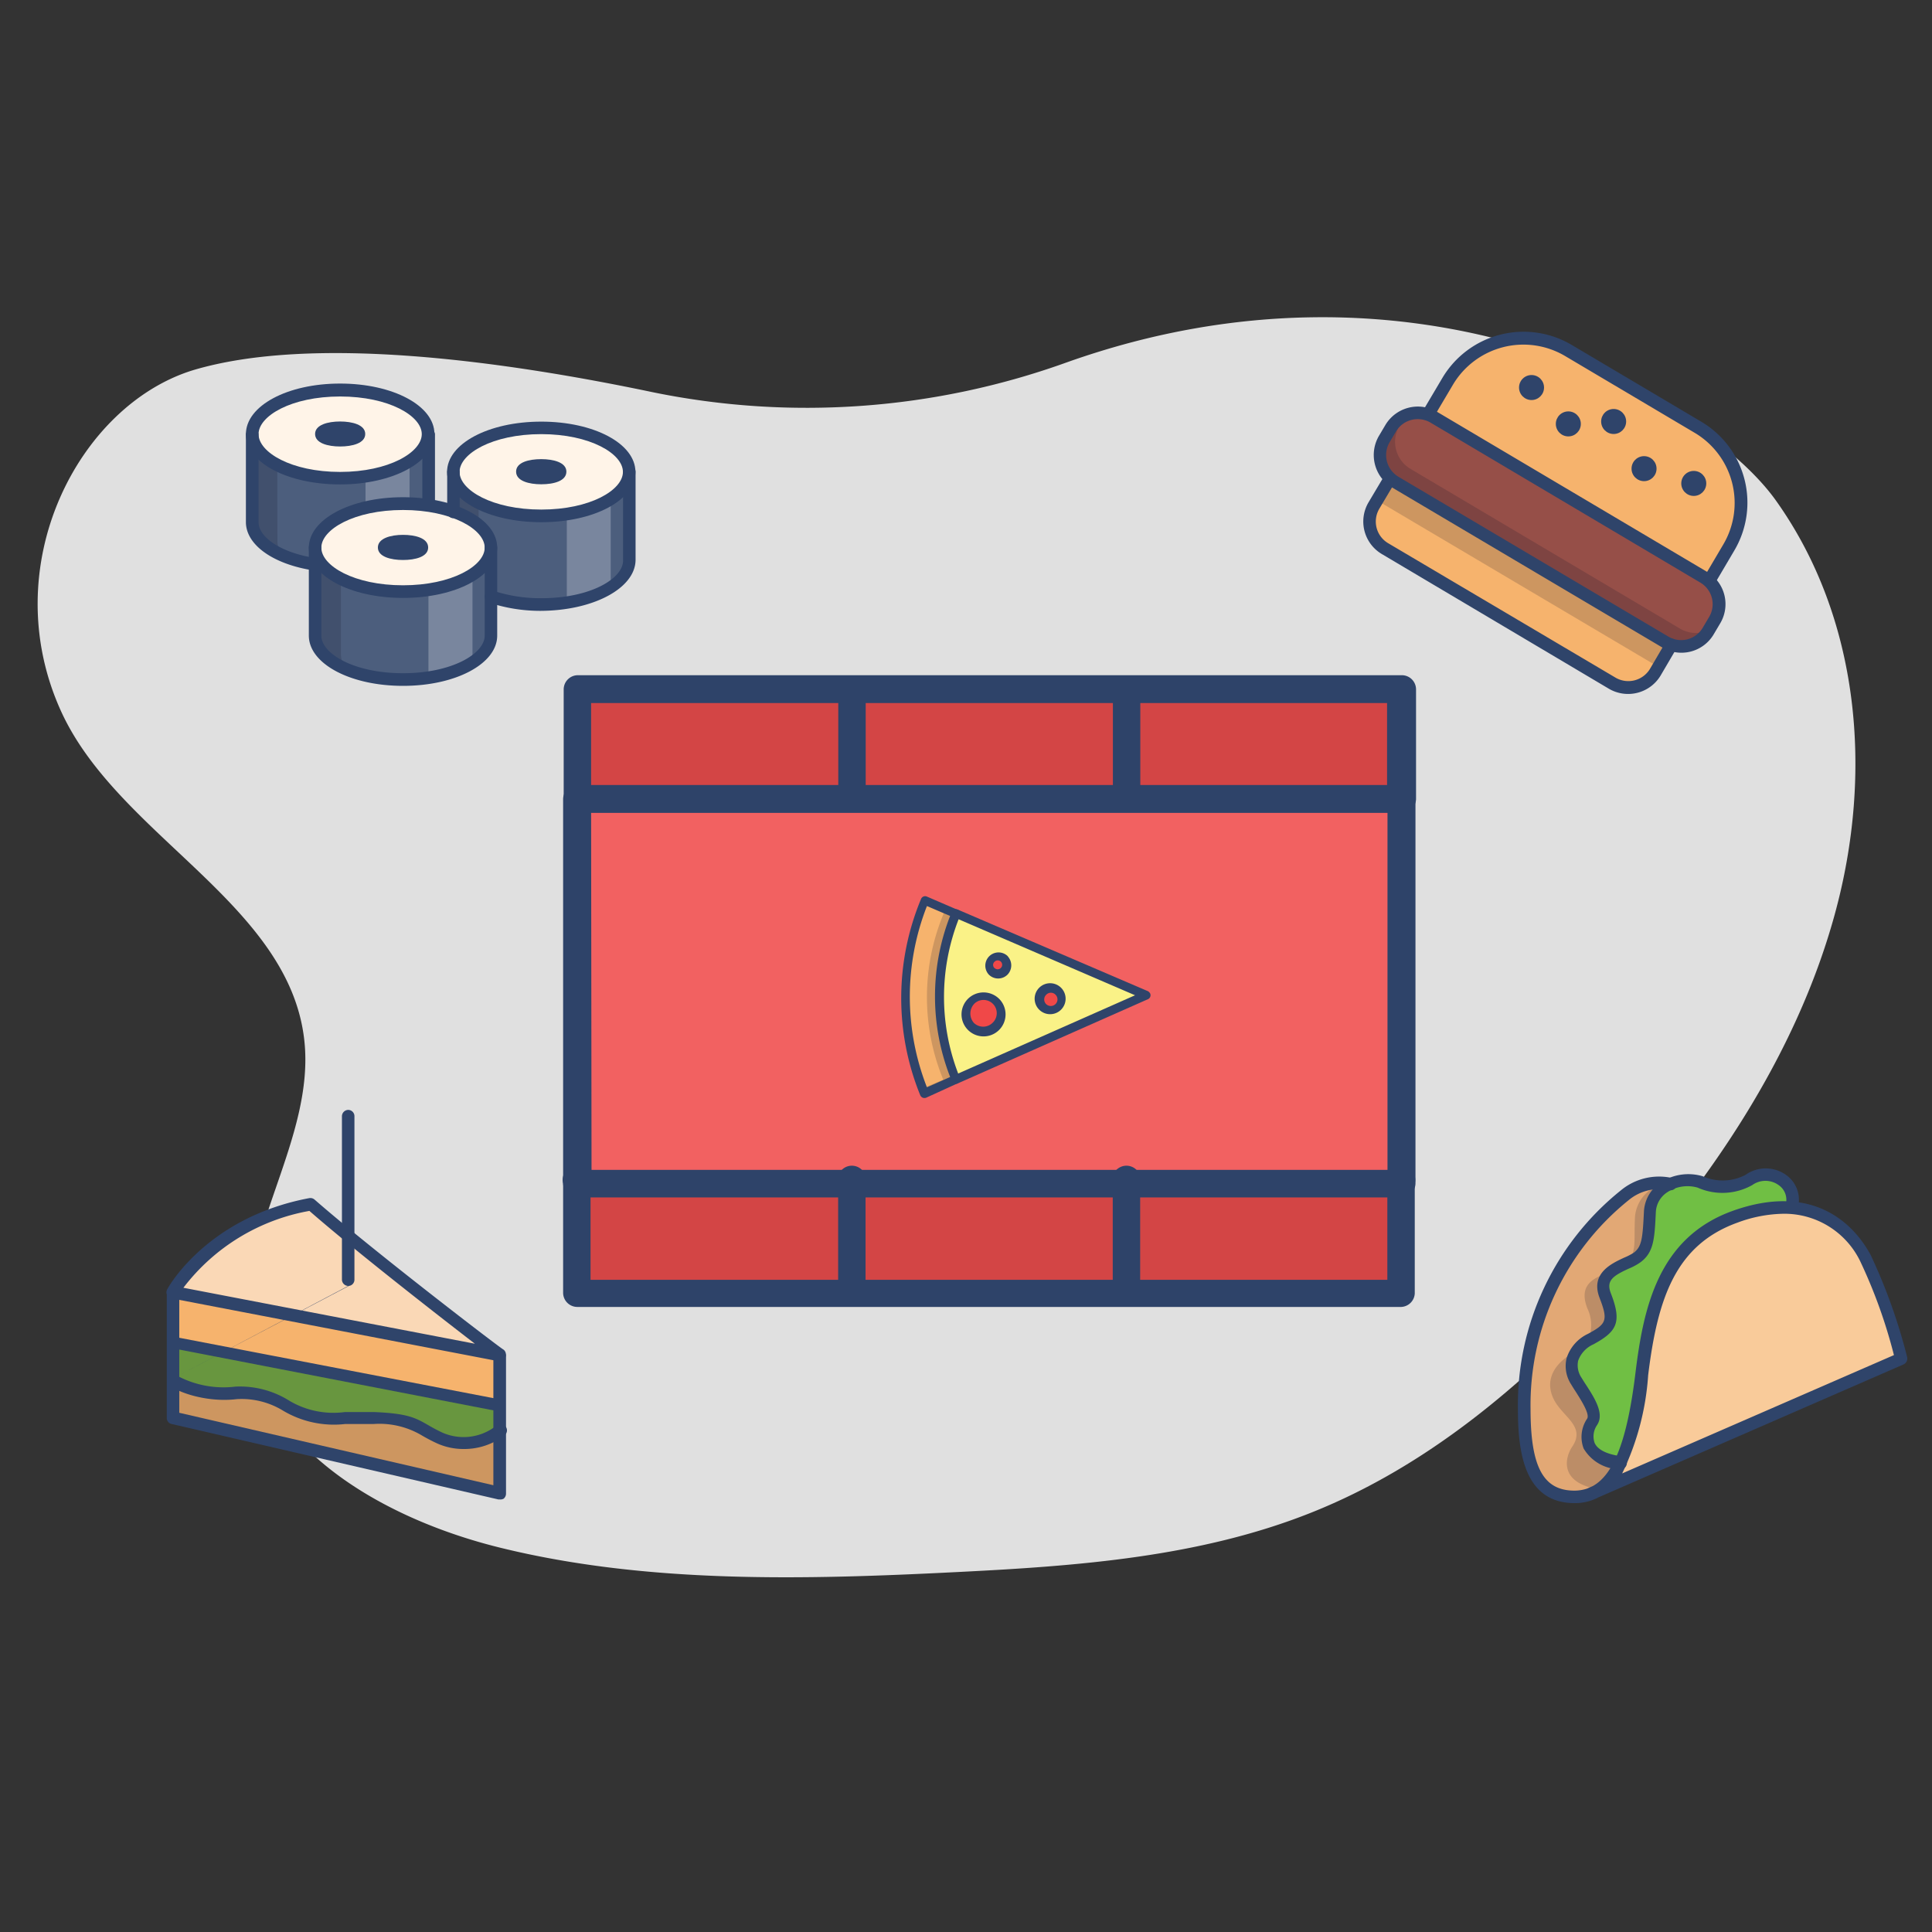 <svg xmlns="http://www.w3.org/2000/svg" viewBox="0 0 136 136"><rect x="0" y="0" width="136" height="136" fill="#333333" stroke="none"/><defs><style>.cls-1{fill:#e0e0e0;}.cls-2{fill:#f26161;}.cls-3{fill:#d34545;}.cls-4{fill:#2e4369;}.cls-5{fill:#faf287;}.cls-6{fill:#f04848;}.cls-7{fill:#f6b36d;}.cls-8{opacity:0.18;}.cls-14,.cls-8{isolation:isolate;}.cls-9{fill:#101129;}.cls-10{fill:#2f446a;}.cls-11{fill:#4c5e7d;}.cls-12{fill:#fff4e8;}.cls-13{fill:#f26950;}.cls-14{opacity:0.25;}.cls-15{fill:#fff;}.cls-16{fill:#f9cb9a;}.cls-17{fill:#70bf44;}.cls-18{fill:#e2a875;}.cls-19{fill:#fad8b6;}.cls-20{fill:#68963f;}.cls-21{fill:#964f48;}</style></defs><title>cookknow app design</title><g id="text"><path class="cls-1" d="M46,27.62a54,54,0,0,0,29.09-2.11c24.6-8.75,44.83,2.58,49.92,9.72,5.9,8.28,6.88,19.18,4.14,29.15s-8.88,19.06-16.25,27c-5.76,6.18-12.49,11.86-20.55,15.08-7.87,3.15-16.5,3.78-24.93,4.2-10.84.55-21.87.83-32.2-1.71-8.42-2.07-17.07-7.18-17.8-15.24-.63-6.87,4.77-13.63,4-20.49C20.35,63.59,8.28,58.83,4.29,50.05c-4.65-10.25,1.26-21.54,9.33-24C22,23.56,35.39,25.39,46,27.62Z"/><path class="cls-2" d="M40.65,56.26h58V83.32h-58Z"/><path class="cls-3" d="M40.65,83.32H60v7.73H40.65Zm19.33,0H79.31v7.73H60Zm19.33,0H98.64v7.73H79.31Zm0-34.79H98.64v7.73H79.31Zm-38.66,0H60v7.73H40.65Zm19.33,0H79.31v7.73H60Z"/><path class="cls-4" d="M98.64,92h-58a1,1,0,0,1-1-1V83.32a1,1,0,1,1,1.93,0v6.77H59V83.32a1,1,0,1,1,1.93,0v6.77h17.4V83.32a1,1,0,1,1,1.93,0v6.77h17.4V83.32a1,1,0,1,1,1.93,0v7.73A1,1,0,0,1,98.64,92Zm0-34.8a1,1,0,0,1-1-1V49.49H80.27v6.77a1,1,0,0,1-1.93,0V49.49H60.94v6.77a1,1,0,0,1-1.93,0V49.49H41.61v6.77a1,1,0,0,1-1.93,0V48.53a1,1,0,0,1,1-1h58a1,1,0,0,1,1,1v7.73A1,1,0,0,1,98.64,57.22Z"/><path class="cls-4" d="M98.64,84.29h-58a1,1,0,0,1-1-1V56.26a1,1,0,0,1,1-1h58a1,1,0,0,1,1,1V83.32A1,1,0,0,1,98.64,84.29Zm-57-1.94H97.67V57.22H41.61Z"/><path class="cls-5" d="M67.28,76l13.4-5.92L67.32,64.31A15.22,15.22,0,0,0,67.28,76Z"/><circle class="cls-6" cx="69.23" cy="71.4" r="1.24"/><circle class="cls-6" cx="70.24" cy="67.93" r="0.62"/><circle class="cls-6" cx="73.98" cy="70.37" r="0.77"/><path class="cls-7" d="M65.09,77l2.19-1a15.22,15.22,0,0,1,0-11.67l-2.18-.94A17.7,17.7,0,0,0,65.09,77Z"/><g class="cls-8"><path class="cls-9" d="M66.44,64.28A15.27,15.27,0,0,0,66.4,76L65,76.59l.13.36,2.19-1a15.22,15.22,0,0,1,0-11.67l-2.18-.94-.12.29Z"/></g><path class="cls-10" d="M70.37,70.35a1.55,1.55,0,1,1-2.19-.08A1.56,1.56,0,0,1,70.37,70.35ZM68.55,72a.94.94,0,0,0,1.32,0,.93.93,0,0,0-1.27-1.36A1,1,0,0,0,68.55,72Z"/><path class="cls-10" d="M70.92,67.3a.94.94,0,0,1,0,1.31.93.93,0,0,1-1.31,0,.93.93,0,1,1,1.36-1.27Zm-.91.84a.31.31,0,0,0,.44,0,.31.31,0,1,0-.43-.45A.3.3,0,0,0,70,68.14Z"/><path class="cls-10" d="M74.78,69.63a1.09,1.09,0,0,1-1.59,1.48,1.09,1.09,0,1,1,1.59-1.48Zm-1.14,1.05a.47.47,0,0,0,.66,0,.46.46,0,0,0,0-.66.45.45,0,0,0-.65,0A.46.46,0,0,0,73.64,70.68Z"/><path class="cls-10" d="M80.9,69.85a.27.27,0,0,1,.09.21.3.3,0,0,1-.19.28L67.41,76.27a.36.36,0,0,1-.25,0A.29.29,0,0,1,67,76.1,15.61,15.61,0,0,1,67,64.18a.32.32,0,0,1,.4-.16L80.8,69.77A.27.27,0,0,1,80.9,69.85ZM67.45,75.57,79.9,70.06,67.48,64.71A15.06,15.06,0,0,0,67.45,75.57Z"/><path class="cls-10" d="M67.55,64.1a.28.28,0,0,1,0,.33.29.29,0,0,1-.4.16l-1.9-.81a17.5,17.5,0,0,0,0,12.76l1.89-.84a.3.3,0,0,1,.4.16.31.31,0,0,1-.15.41l-2.19,1a.36.36,0,0,1-.25,0,.35.35,0,0,1-.17-.17,18.14,18.14,0,0,1,.06-13.83.31.31,0,0,1,.4-.16l2.18.94Z"/><path class="cls-11" d="M38.11,36.31c-3.42,0-6.19-1.38-6.19-3.09V36c1.6.56,2.65,1.49,2.65,2.54V42a10.92,10.92,0,0,0,3.54.55c3.42,0,6.19-1.38,6.19-3.09V33.22C44.3,34.93,41.53,36.31,38.11,36.31Z"/><ellipse class="cls-12" cx="23.96" cy="30.56" rx="6.19" ry="3.1"/><ellipse class="cls-13" cx="23.96" cy="30.55" rx="1.33" ry="0.44"/><ellipse class="cls-12" cx="28.38" cy="38.55" rx="6.19" ry="3.1"/><path class="cls-11" d="M28.38,35.45a13,13,0,0,1,1.76.13v-5c0,1.71-2.78,3.09-6.19,3.09s-6.2-1.38-6.2-3.09v6.19c0,1.4,1.88,2.59,4.44,3V38.55C22.19,36.84,25,35.45,28.38,35.45Z"/><ellipse class="cls-13" cx="28.38" cy="38.54" rx="1.33" ry="0.44"/><path class="cls-11" d="M28.38,41.64c-3.42,0-6.19-1.38-6.19-3.09v6.19c0,1.71,2.77,3.1,6.19,3.1s6.19-1.39,6.19-3.1V38.55C34.57,40.26,31.8,41.64,28.38,41.64Z"/><g class="cls-8"><path class="cls-9" d="M24,40.72c-1.09-.56-1.77-1.33-1.77-2.17v6.19c0,.92.82,1.75,2.1,2.32a1.78,1.78,0,0,1-.33-1Z"/></g><ellipse class="cls-12" cx="38.11" cy="33.22" rx="6.19" ry="3.1"/><ellipse class="cls-13" cx="38.11" cy="33.2" rx="1.33" ry="0.44"/><g class="cls-14"><path class="cls-15" d="M30.16,41.51v6.2a8.11,8.11,0,0,0,3.1-1.06V40.46A7.93,7.93,0,0,1,30.16,41.51Z"/></g><g class="cls-8"><path class="cls-9" d="M19.52,32.73c-1.09-.55-1.76-1.32-1.76-2.16v6.19c0,.92.81,1.75,2.1,2.32a1.7,1.7,0,0,1-.33-1Z"/></g><g class="cls-14"><path class="cls-15" d="M28.83,35.46v-3a8,8,0,0,1-3.1,1.05v2.22a11.83,11.83,0,0,1,2.65-.3Zm11.07.72v6.19a7.94,7.94,0,0,0,3.09-1V35.13A7.94,7.94,0,0,1,39.9,36.18Z"/></g><g class="cls-8"><path class="cls-9" d="M33.69,35.38c-1.09-.56-1.77-1.32-1.77-2.16V36a5.72,5.72,0,0,1,1.77,1Z"/></g><path class="cls-10" d="M23.94,34.1c-3.72,0-6.63-1.55-6.63-3.54S20.22,27,23.94,27s6.64,1.56,6.64,3.54S27.66,34.1,23.94,34.1Zm0-6.19c-3.43,0-5.74,1.37-5.74,2.65s2.31,2.66,5.74,2.66,5.75-1.38,5.75-2.66S27.38,27.91,23.94,27.91Z"/><path class="cls-10" d="M23.94,31.43c-.85,0-1.76-.23-1.76-.88s.91-.88,1.76-.88,1.77.23,1.77.88S24.8,31.43,23.94,31.43Zm.95-.7h0Zm-.95-.18h0Z"/><path class="cls-10" d="M22.18,40.16h-.07c-2.87-.43-4.8-1.8-4.8-3.41V30.56a.45.45,0,0,1,.89,0v6.19c0,1.12,1.7,2.19,4,2.53a.45.45,0,0,1,.37.51A.43.43,0,0,1,22.18,40.16Zm8-4.16a.45.45,0,0,1-.45-.45v-5a.45.45,0,0,1,.89,0v5A.45.45,0,0,1,30.14,36Z"/><path class="cls-10" d="M28.37,42.09c-3.72,0-6.63-1.56-6.63-3.54S24.65,35,28.37,35,35,36.56,35,38.55,32.09,42.09,28.37,42.09Zm0-6.19c-3.44,0-5.75,1.37-5.75,2.65s2.31,2.65,5.75,2.65,5.75-1.37,5.75-2.65S31.81,35.9,28.37,35.9Z"/><path class="cls-10" d="M28.37,39.42c-.86,0-1.77-.23-1.77-.88s.91-.89,1.77-.89,1.77.23,1.77.89S29.22,39.42,28.37,39.42Zm.95-.71Zm-.95-.17Z"/><path class="cls-10" d="M28.37,48.28c-3.72,0-6.63-1.56-6.63-3.54V38.55a.43.43,0,0,1,.44-.44.44.44,0,0,1,.44.44v6.19c0,1.28,2.31,2.65,5.75,2.65s5.75-1.37,5.75-2.65V38.55a.44.44,0,0,1,.88,0v6.19C35,46.72,32.09,48.28,28.37,48.28Z"/><path class="cls-10" d="M38.1,36.76c-3.72,0-6.63-1.56-6.63-3.54s2.91-3.54,6.63-3.54,6.63,1.55,6.63,3.54S41.82,36.76,38.1,36.76Zm0-6.2c-3.44,0-5.75,1.38-5.75,2.66s2.31,2.65,5.75,2.65,5.75-1.37,5.75-2.65S41.54,30.56,38.1,30.56Z"/><path class="cls-10" d="M38.1,34.09c-.86,0-1.77-.23-1.77-.89s.91-.88,1.77-.88,1.77.23,1.77.88S39,34.09,38.1,34.09Zm.95-.71Zm-.95-.18Z"/><path class="cls-10" d="M38,43a11.45,11.45,0,0,1-3.57-.58.44.44,0,1,1,.28-.84,10.6,10.6,0,0,0,3.4.53c3.44,0,5.75-1.37,5.75-2.65V33.22a.45.45,0,0,1,.44-.45.44.44,0,0,1,.44.45v6.19C44.73,41.41,41.76,43,38,43Zm-6.08-6.52a.44.44,0,0,1-.44-.45V33.22a.43.43,0,0,1,.44-.44.44.44,0,0,1,.44.44V36A.45.45,0,0,1,31.91,36.43Z"/><path class="cls-16" d="M131.33,88.57c-1.42-2.66-4.34-4.65-9.16-2.88s-6,6-6.59,11.06a21.07,21.07,0,0,1-1.46,6.23,4.17,4.17,0,0,1-1.72,2l21.45-9.33A39.16,39.16,0,0,0,131.33,88.57Z"/><path class="cls-17" d="M122.17,85.65a9.51,9.51,0,0,1,4-.62,1.88,1.88,0,0,0-3-1.9,3.92,3.92,0,0,1-3.45.13c-1.42-.44-3.45.27-3.54,2.12s.18,2.35-.89,3.19-3,.57-2.25,2.69-.09,2.57-1,3.06a2.33,2.33,0,0,0-1,3c.58,1.06,2,1.63,1.11,2.87s-.93,2.44,2,2.88a21.86,21.86,0,0,0,1.46-6.28C116.2,91.66,117.4,87.42,122.17,85.65Z"/><path class="cls-18" d="M112.09,100.11c.84-1.24-.49-1.86-1.11-2.88s-.44-2.16,1-3,1.73-1.28,1-3,1.5-2.12,2.25-2.7.8-1.37.89-3.18a2.24,2.24,0,0,1,1.46-2,3.81,3.81,0,0,0-3.23.79,19.11,19.11,0,0,0-7.08,15c0,3.41.45,6.19,3.54,6.19,1.51,0,2.52-.84,3.27-2.39C111.16,102.59,111.65,100.77,112.09,100.11Z"/><g class="cls-8"><path class="cls-9" d="M117.62,83.35h-.53a2.58,2.58,0,0,0-2,2.34c-.09,1.9.18,2.52-.75,3.32a3.5,3.5,0,0,0,.88-.4c1.07-.84.8-1.37.89-3.18a2.24,2.24,0,0,1,1.46-2Zm-5.88,8.75a2.71,2.71,0,0,1,0,2.35l.27-.13c.92-.49,1.72-1.29,1-3.06a1.44,1.44,0,0,1,.22-1.68C112.27,89.94,111.07,90.38,111.74,92.1Zm-2.26,6.59c.66,1.11,2.12,1.77,1.2,3.14-.49.71-1,2.52,1.81,3a3,3,0,0,0,.71-.57,5.23,5.23,0,0,0,.92-1.37l-.44-.09c-2.47-.53-2-2.17-1.59-2.79s-.49-1.85-1.11-2.87a1.86,1.86,0,0,1-.08-2l-.31.18C109,96.31,108.82,97.59,109.48,98.69Z"/></g><path class="cls-10" d="M110.85,105.81c-3.53,0-4-3.54-4-6.63a19.37,19.37,0,0,1,7.24-15.38,4.22,4.22,0,0,1,3.6-.88.44.44,0,0,1,.34.52.44.44,0,0,1-.52.34,3.36,3.36,0,0,0-2.86.7,18.51,18.51,0,0,0-6.91,14.7c0,4.08.89,5.75,3.09,5.75a2.84,2.84,0,0,0,.88-.14h0l.41-.18c1.51-.83,2.44-3.33,3-7.92s1.58-9.57,6.87-11.46c6.09-2.17,8.81,1.46,9.7,3.13a39.5,39.5,0,0,1,2.56,7.17.46.46,0,0,1-.26.52l-21.46,9.35A3.52,3.52,0,0,1,110.85,105.81Zm14.72-20.37a9.66,9.66,0,0,0-3.25.62c-4.34,1.56-5.63,5.27-6.3,10.74a18.7,18.7,0,0,1-1.83,6.92l19.13-8.33a36.24,36.24,0,0,0-2.38-6.62A5.93,5.93,0,0,0,125.57,85.44Z"/><path class="cls-10" d="M114.13,103.43h-.06a3,3,0,0,1-2.59-1.46,2.29,2.29,0,0,1,.24-2.1c.21-.31-.39-1.26-.79-1.89-.11-.17-.22-.34-.32-.51a2.37,2.37,0,0,1-.33-1.87,2.85,2.85,0,0,1,1.51-1.71c1.27-.69,1.43-.92.82-2.5-.69-1.75.82-2.44,1.72-2.86a4.19,4.19,0,0,0,.68-.35c.56-.43.62-1,.71-2.85a2.62,2.62,0,0,1,1.14-2.07,3.56,3.56,0,0,1,3-.46l0,0a3.47,3.47,0,0,0,3-.09,2.46,2.46,0,0,1,2.87,0,2.14,2.14,0,0,1,.81,2.37.44.44,0,1,1-.85-.25,1.25,1.25,0,0,0-.49-1.41,1.59,1.59,0,0,0-1.85,0,4.29,4.29,0,0,1-3.85.18,2.59,2.59,0,0,0-2.17.35,1.76,1.76,0,0,0-.77,1.38c-.09,1.87-.14,2.81-1.06,3.51a4.11,4.11,0,0,1-.84.46c-1.12.51-1.61.85-1.27,1.73.81,2.07.41,2.71-1.22,3.6a2,2,0,0,0-1.08,1.16,1.56,1.56,0,0,0,.23,1.18c.1.16.2.33.31.49.65,1,1.32,2.07.79,2.86a1.4,1.4,0,0,0-.17,1.25c.21.48.87.81,1.89.94a.44.44,0,0,1,.38.5A.45.45,0,0,1,114.13,103.43Z"/><path class="cls-7" d="M31,101.22c-1.81-.84-1.63-1.28-4.64-1.42s-4.33.31-6.19-.88A6.12,6.12,0,0,0,16.6,98a6.84,6.84,0,0,1-4.42-.88V99.8l23,5.31v-4.42A4.18,4.18,0,0,1,31,101.22Z"/><path class="cls-19" d="M35.18,95.38s-9.2-7-13.27-10.61C14.83,86.09,12.18,91,12.18,91Z"/><g class="cls-8"><path class="cls-9" d="M31,101.22c-1.81-.84-1.63-1.28-4.64-1.42s-4.33.31-6.19-.88A6.12,6.12,0,0,0,16.6,98a6.84,6.84,0,0,1-4.42-.88V99.8l23,5.31v-4.42A4.18,4.18,0,0,1,31,101.22Z"/></g><path class="cls-7" d="M35.18,95.38,12.18,91V94.5l23,4.42Z"/><path class="cls-20" d="M12.18,94.5v2.65A6.84,6.84,0,0,0,16.6,98a6.12,6.12,0,0,1,3.54.89c1.86,1.19,3.18.75,6.19.88s2.83.58,4.64,1.42a4.18,4.18,0,0,0,4.21-.53V98.92Z"/><path class="cls-10" d="M35.18,95.82h-.09l-23-4.42a.44.44,0,0,1-.32-.24.43.43,0,0,1,0-.4c.11-.21,2.84-5.07,10-6.42a.45.45,0,0,1,.37.1C26.21,88,35.35,95,35.44,95a.44.44,0,0,1-.26.79ZM12.91,90.65l20.52,3.94c-2.73-2.1-8.55-6.64-11.65-9.35A14.31,14.31,0,0,0,12.91,90.65Z"/><path class="cls-10" d="M35.18,105.55h-.1l-23-5.31a.43.43,0,0,1-.34-.43V94.5h0V91a.44.44,0,0,1,.88,0v3.17l22.11,4.25v-3a.45.45,0,0,1,.89,0v9.73a.46.46,0,0,1-.17.35A.46.46,0,0,1,35.18,105.55Zm-22.56-6.1,22.11,5.1V99.28L12.62,95Z"/><path class="cls-10" d="M32.63,102a4.52,4.52,0,0,1-1.83-.38,12.27,12.27,0,0,1-1.13-.59,5.84,5.84,0,0,0-3.36-.79c-.78,0-1.45,0-2,0a7,7,0,0,1-4.37-.93,5.59,5.59,0,0,0-3.27-.82c-2.34.28-4.56-.65-4.83-1.09a.45.45,0,0,1,.15-.61.44.44,0,0,1,.57.1,6.93,6.93,0,0,0,4,.72,6.53,6.53,0,0,1,3.82,1,6.08,6.08,0,0,0,3.89.79c.6,0,1.29,0,2.09,0,2.34.1,2.87.4,3.75.9.29.17.61.35,1.06.56a3.71,3.71,0,0,0,3.74-.48.45.45,0,1,1,.55.7A4.64,4.64,0,0,1,32.63,102ZM12.56,96.92Zm-.05-.06,12-6.34a.45.45,0,0,1-.44-.45V78.58a.45.45,0,0,1,.44-.45.44.44,0,0,1,.44.45V90.07A.44.44,0,0,1,24.56,90.52Z"/><rect class="cls-21" x="106.43" y="24.01" width="5.31" height="26.53" rx="2.21" transform="matrix(0.51, -0.86, 0.86, 0.51, 21.46, 112.19)"/><g class="cls-8"><path class="cls-9" d="M118.31,44.28,99.28,33a2.21,2.21,0,0,1-.78-3l.45-.76a2.2,2.2,0,0,0-1.06.92l-.45.76a2.22,2.22,0,0,0,.78,3l19,11.25a2.2,2.2,0,0,0,3-.77A2.24,2.24,0,0,1,118.31,44.28Z"/></g><path class="cls-7" d="M117.63,45.42l-1.12,1.9a2.22,2.22,0,0,1-3,.78l-16-9.46a2.21,2.21,0,0,1-.78-3l1.13-1.9m2.7-4.57,1.35-2.28a6.2,6.2,0,0,1,8.48-2.18l9.14,5.41a6.19,6.19,0,0,1,2.17,8.48l-1.35,2.28"/><circle class="cls-19" cx="107.81" cy="27.28" r="0.44"/><circle class="cls-19" cx="110.4" cy="29.84" r="0.44"/><circle class="cls-19" cx="113.59" cy="29.67" r="0.44"/><circle class="cls-19" cx="115.73" cy="32.99" r="0.44"/><circle class="cls-19" cx="119.23" cy="34.03" r="0.44"/><g class="cls-8"><path class="cls-9" d="M97.84,33.71l19.79,11.71-.9,1.52L96.94,35.23Z"/></g><path class="cls-10" d="M117,45.57,98,34.32a2.67,2.67,0,0,1-.93-3.64l.45-.76a2.66,2.66,0,0,1,3.64-.93l19,11.26a2.64,2.64,0,0,1,.93,3.63l-.45.76A2.64,2.64,0,0,1,117,45.57ZM100.7,29.75a1.78,1.78,0,0,0-2.43.62l-.45.76a1.78,1.78,0,0,0,.62,2.43l19,11.25a1.76,1.76,0,0,0,2.42-.62l.45-.76a1.76,1.76,0,0,0-.62-2.42Z"/><path class="cls-10" d="M113.25,48.48,97.27,39a2.66,2.66,0,0,1-.94-3.63l1.13-1.9a.44.44,0,0,1,.6-.16.45.45,0,0,1,.16.61l-1.13,1.9a1.77,1.77,0,0,0,.63,2.42l16,9.46a1.78,1.78,0,0,0,2.43-.62l1.12-1.91a.44.44,0,0,1,.61-.15.43.43,0,0,1,.15.6l-1.12,1.91A2.67,2.67,0,0,1,113.25,48.48Zm6.86-7.25a.44.44,0,0,1-.16-.6l1.35-2.29a5.74,5.74,0,0,0-2-7.87l-9.13-5.41a5.77,5.77,0,0,0-7.88,2l-1.35,2.28a.44.44,0,0,1-.76-.45l1.35-2.28a6.65,6.65,0,0,1,9.09-2.34l9.13,5.41a6.62,6.62,0,0,1,2.33,9.08l-1.35,2.29A.43.43,0,0,1,120.11,41.23Z"/><circle class="cls-10" cx="107.81" cy="27.28" r="0.88"/><circle class="cls-10" cx="110.4" cy="29.84" r="0.88"/><circle class="cls-10" cx="113.59" cy="29.67" r="0.88"/><circle class="cls-10" cx="115.73" cy="32.99" r="0.88"/><circle class="cls-10" cx="119.23" cy="34.03" r="0.88"/></g></svg>